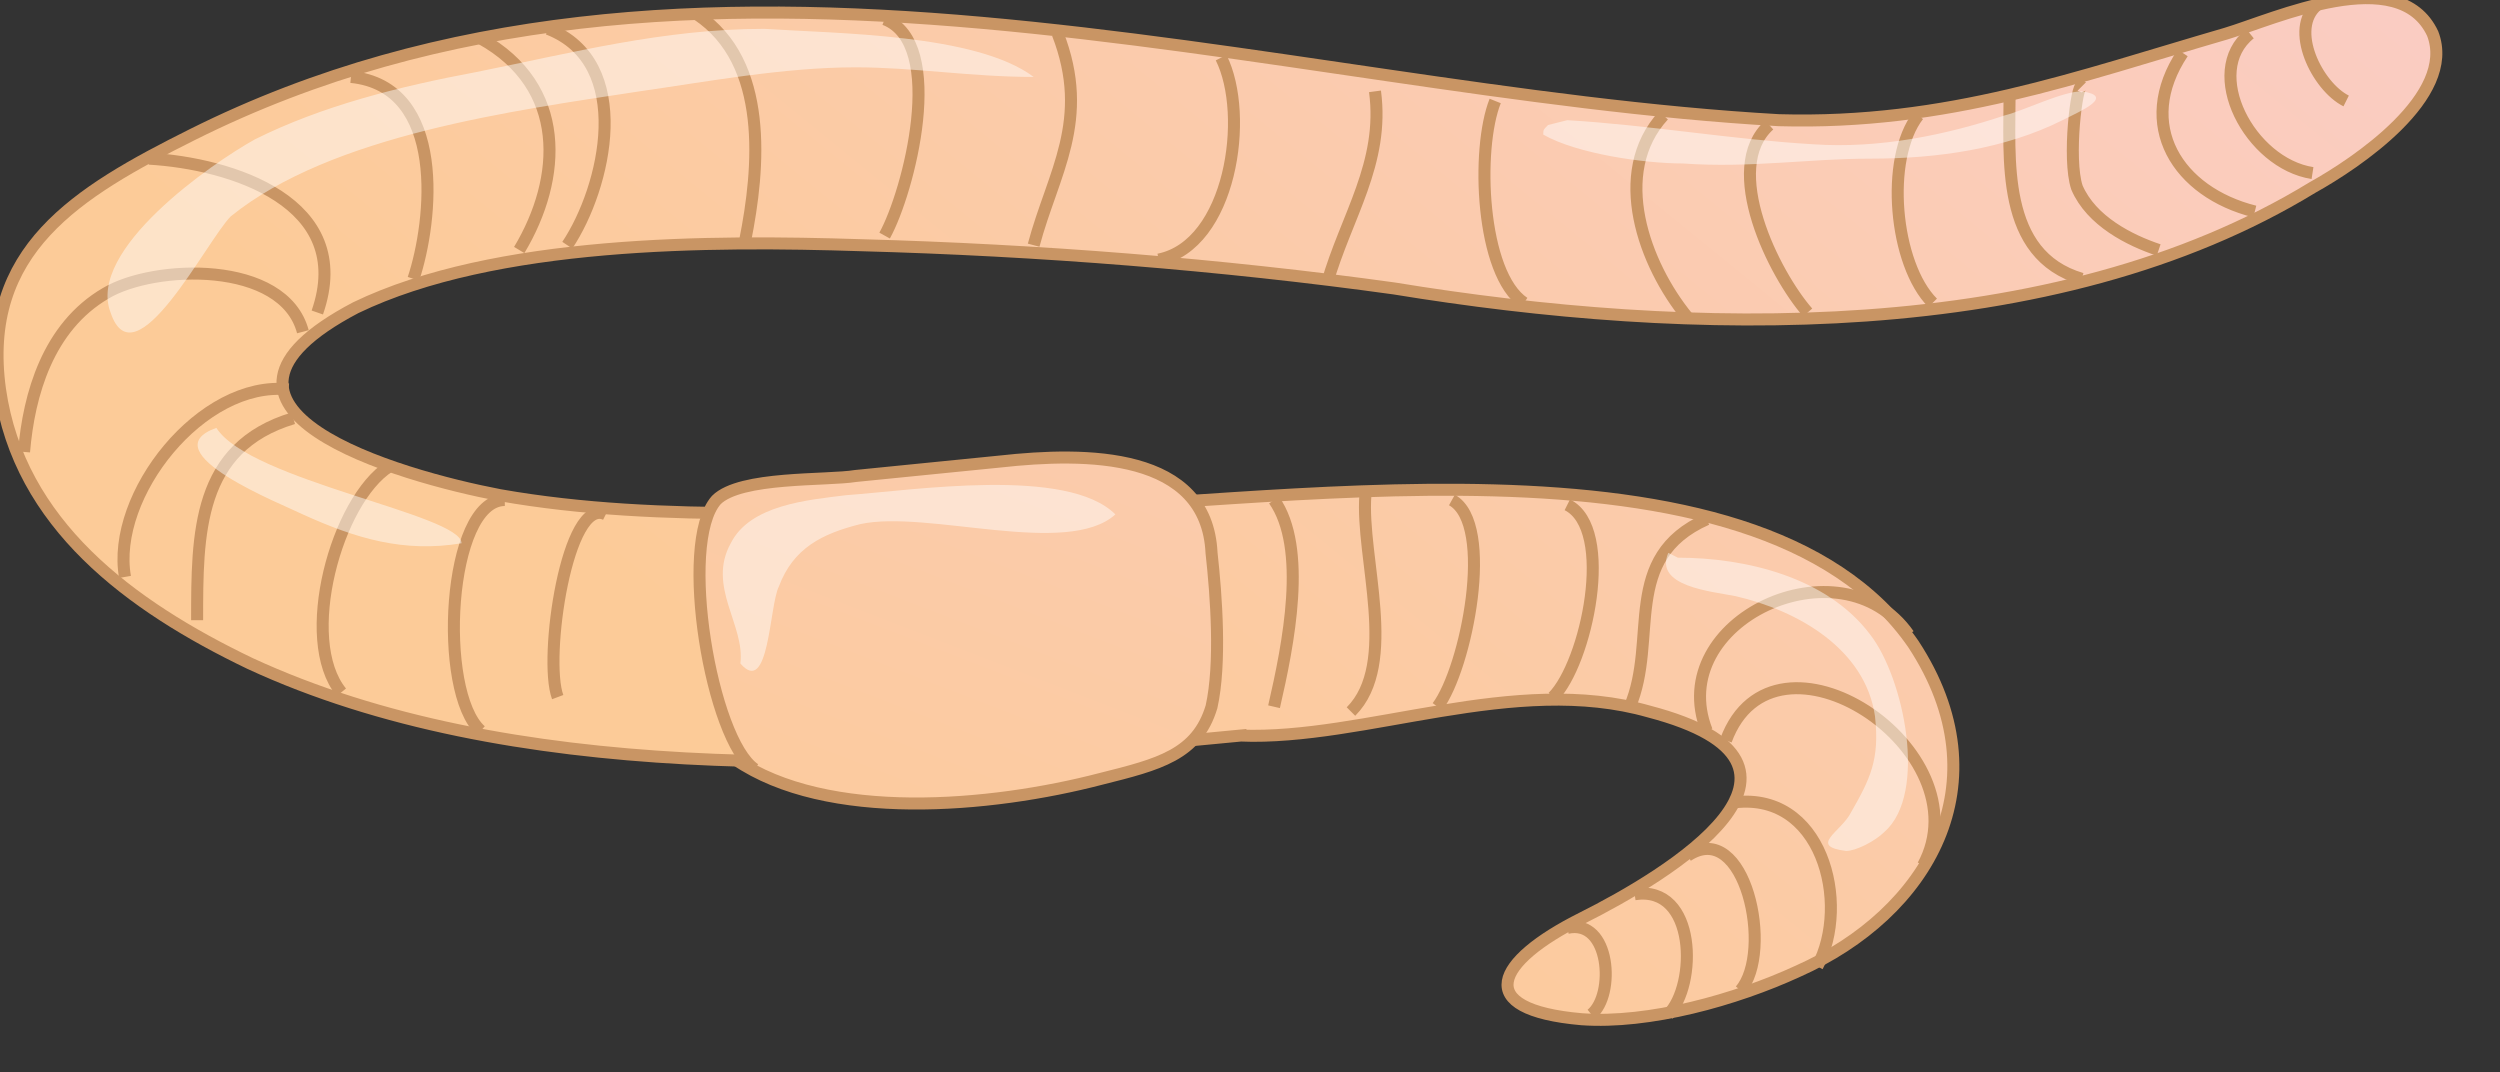 <svg xmlns="http://www.w3.org/2000/svg" version="1.0" viewBox="0 0 52 22.3"><rect x="0" y="0" width="52" height="22.3" fill="#333333" stroke="none"/><switch><g><linearGradient id="a" x1="17.227" x2="42" y1="15.54" y2="-14.907" gradientUnits="userSpaceOnUse"><stop offset="0" stop-color="#fccb98"/><stop offset="1" stop-color="#facccb"/></linearGradient><path fill="url(#a)" stroke="#C99564" stroke-width=".25" d="M25.8 15.3c2.6.1 5.7-1.3 8.5-.5 4.2 1.1.4 3.4-1.4 4.3-1.8.9-2.3 1.9 0 2.1 1.4.1 3.2-.4 4.5-1 2.7-1.2 4.3-3.9 2.4-6.8-3.3-4.8-13.7-2.8-18.8-2.8-3.5 0-7.2.3-10.6-.3-2.1-.4-7-1.8-3-3.9C10.3 5 14.8 5 17.9 5.1c3.7.1 7.5.4 11.1.9 6.1 1 13.7 1.2 19.1-2.1.9-.5 3-1.9 2.5-3.2-.7-1.5-3.3-.3-4.3 0-3.1.9-5.8 1.9-9.3 1.8-10.6-.6-22.6-4.9-33 .3C1.6 4-.4 5.2 0 8.1c.4 2.8 2.7 4.5 5.2 5.7 5.4 2.5 12.6 2.2 18.5 1.7l2.1-.2z"/><linearGradient id="b" x1="16.489" x2="29.347" y1="21.711" y2="-11.57" gradientUnits="userSpaceOnUse"><stop offset="0" stop-color="#fccb98"/><stop offset="1" stop-color="#facccb"/></linearGradient><path fill="url(#b)" stroke="#C99564" stroke-width=".25" d="M15.7 16c-.9-.6-1.6-4.7-.8-5.6.5-.5 2.3-.4 2.9-.5l3-.3c1.8-.2 4.3-.2 4.4 1.9.1.9.2 2.3 0 3.2-.3 1-1.1 1.2-2.3 1.5-2.3.6-5.7.9-7.6-.4"/><path fill="none" stroke="#C99564" stroke-width=".25" d="M12.6 10.7c-.8-.4-1.3 3-1 3.8m-1.1-4.1c-1.2 0-1.4 4-.5 4.8M8.1 9.7c-1.1.7-1.9 3.6-1 4.7M6 8.1c-1.8-.2-3.7 2.2-3.4 3.9m1.5.9c0-1.8 0-3.6 2-4.2m.2-1.8c-.4-1.5-3.1-1.4-4.1-.8C1 6.8.6 8.2.5 9.4m6.1-2.9c.8-2.3-1.8-3.1-3.5-3.2m5.5 2.5c.4-1.2.7-4-1.3-4.2m3.5 3.6c.9-1.5 1-3.4-.8-4.4m1.8 4.3c.8-1.2 1.4-3.8-.4-4.5M15.5 5c.3-1.5.5-3.7-1-4.7m3.9 4.6c.5-.9 1.3-4 0-4.5m3.1 4.7c.4-1.5 1.2-2.6.5-4.4m2.1 4.7c1.5-.3 1.9-3 1.3-4.2M48.2.1c-.6.5 0 1.7.6 2m-2-1.4c-1 .8 0 2.7 1.3 2.9m-2.7-2.5c-1 1.5-.1 2.9 1.5 3.3m-3.6-2.6c-.1-.1-.3 1.5-.1 2.1.3.7 1.1 1.1 1.7 1.3m-1.6.6c-1.7-.5-1.5-2.5-1.5-3.9m-1.6 4.4c-.8-.8-1-3-.3-3.9m-2.3 4.1c-.7-.8-1.8-3-.8-3.9m-1.7 4c-.9-1.1-1.6-3-.5-4.2m-2.9 3.9c-.9-.6-1-3.2-.6-4.2m-3.5 3.8c.4-1.4 1.2-2.5 1-4m-2.1 8.5c.7 1 .3 3 0 4.3m1.9-4.4c-.1 1.3.7 3.5-.3 4.5m2.1-4.4c.9.5.3 3.5-.3 4.3m2.4-.2c.7-.7 1.3-3.5.3-4m2.5 7.3c1.2-.8 1.8 2 1.1 2.8m-.2-3.9c1.9-.3 2.5 2.1 1.8 3.4m-1.9-4.7c1-2.7 5.4.2 4.1 2.6m-6 .6c1.3-.2 1.3 1.9.7 2.5m-2.1-1.8c.9-.2 1 1.4.5 1.8m6.6-7.9c-1.4-2-5.1-.3-4.2 2m-1.6-.5c.6-1.4-.2-3.1 1.6-3.9"/><path fill="#FFF" d="M15.4 13.8c.6.7.6-1.2.8-1.6.3-.8.9-1.1 1.7-1.3 1.4-.3 4.3.7 5.3-.2-1-1-4.2-.5-5.6-.4-.8.1-2 .2-2.4 1-.5.9.3 1.7.2 2.5M15.9.6c-2.1 0-4 .5-6 .9-1.6.3-3.2.7-4.6 1.4-.9.5-3.5 2.3-3 3.6.5 1.5 2-1.5 2.5-2 2.1-1.7 5.9-2.2 8.5-2.6 1.4-.2 3-.5 4.5-.5 1.2 0 2.4.2 3.7.2-1.2-.9-4.1-.9-5.6-1M4.5 8.9c.7 1.1 5.1 1.8 5.1 2.4-1.2.2-2.2-.1-3.3-.6-.4-.2-3.2-1.3-1.8-1.8m30.4 2.7c1.4 0 3.1.4 4 1.6.7.9 1.2 3.3.3 4.1-.2.2-.6.4-.8.4-.8-.1-.1-.4.1-.8.4-.7.6-1.1.5-2-.2-1.4-1.6-2.2-2.9-2.5-.5-.1-1.7-.2-1.4-.9m-2.1-9c1.7.1 3.4.4 5.1.5 1.4.1 2.8-.2 4-.6.4-.1 1.2-.5 1.6-.5.7.1 0 .4-.4.6-1.2.6-2.6.8-4 .8-1.3 0-2.5.2-3.9.1-.8 0-2.2-.2-2.9-.6 0-.1 0-.1.1-.2" opacity=".47"/></g></switch></svg>
